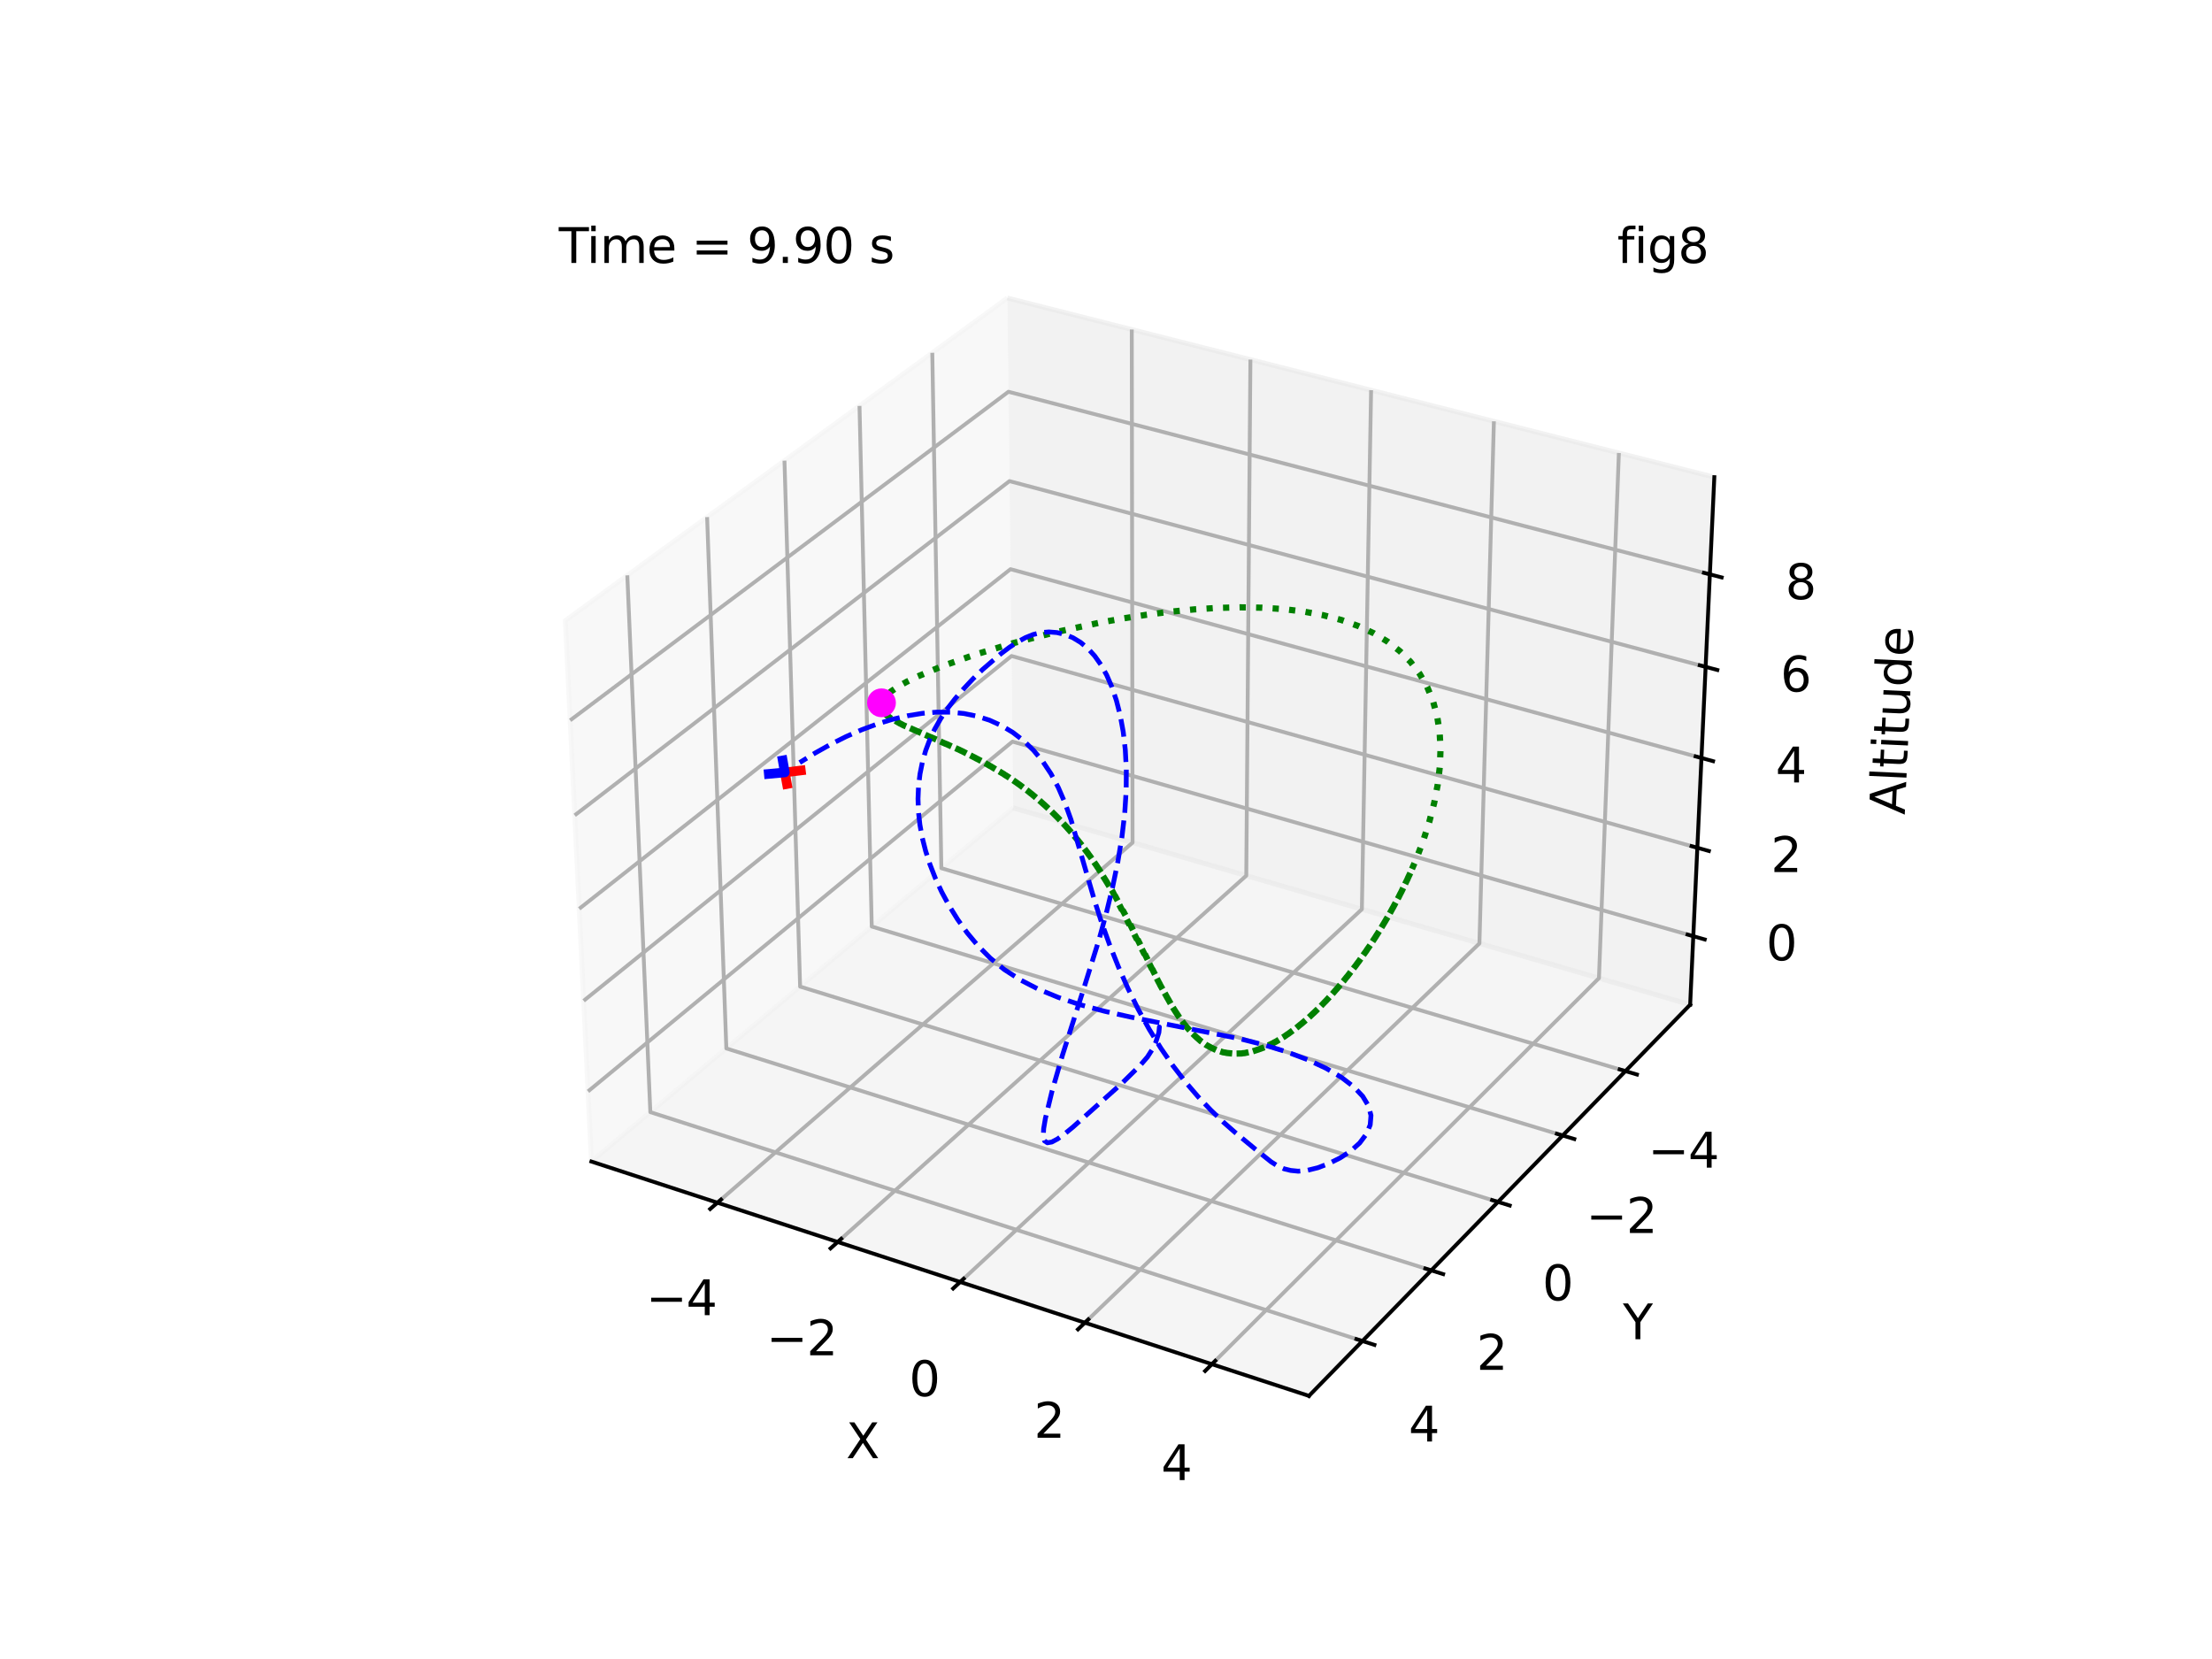 <?xml version="1.0" encoding="utf-8" standalone="no"?>
<!DOCTYPE svg PUBLIC "-//W3C//DTD SVG 1.1//EN"
  "http://www.w3.org/Graphics/SVG/1.1/DTD/svg11.dtd">
<svg xmlns:xlink="http://www.w3.org/1999/xlink" width="460.8pt" height="345.6pt" viewBox="0 0 460.8 345.6" xmlns="http://www.w3.org/2000/svg" version="1.1">
 <defs>
  <style type="text/css">*{stroke-linejoin: round; stroke-linecap: butt}</style>
 </defs>
 <g id="figure_1">
  <g id="patch_1">
   <path d="M 0 345.6 
L 460.8 345.6 
L 460.8 0 
L 0 0 
z
" style="fill: #ffffff"/>
  </g>
  <g id="patch_2">
   <path d="M 103.104 307.584 
L 369.216 307.584 
L 369.216 41.472 
L 103.104 41.472 
z
" style="fill: #ffffff"/>
  </g>
  <g id="pane3d_1">
   <g id="patch_3">
    <path d="M 211.076 168.307 
L 123.197 241.969 
L 117.77 129.273 
L 209.855 62.074 
" style="fill: #f2f2f2; opacity: 0.5; stroke: #f2f2f2; stroke-linejoin: miter"/>
   </g>
  </g>
  <g id="pane3d_2">
   <g id="patch_4">
    <path d="M 211.076 168.307 
L 352.09 209.295 
L 357.123 99.402 
L 209.855 62.074 
" style="fill: #e6e6e6; opacity: 0.5; stroke: #e6e6e6; stroke-linejoin: miter"/>
   </g>
  </g>
  <g id="pane3d_3">
   <g id="patch_5">
    <path d="M 211.076 168.307 
L 352.09 209.295 
L 272.679 290.79 
L 123.197 241.969 
" style="fill: #ececec; opacity: 0.5; stroke: #ececec; stroke-linejoin: miter"/>
   </g>
  </g>
  <g id="grid3d_1">
   <g id="Line3DCollection_1">
    <path d="M 149.45 250.543 
L 235.932 175.532 
L 235.768 68.642 
" style="fill: none; stroke: #b0b0b0; stroke-width: 0.8"/>
    <path d="M 174.508 258.727 
L 259.621 182.418 
L 260.482 74.907 
" style="fill: none; stroke: #b0b0b0; stroke-width: 0.8"/>
    <path d="M 200.021 267.06 
L 283.703 189.417 
L 285.625 81.28 
" style="fill: none; stroke: #b0b0b0; stroke-width: 0.8"/>
    <path d="M 226.001 275.545 
L 308.19 196.535 
L 311.208 87.764 
" style="fill: none; stroke: #b0b0b0; stroke-width: 0.8"/>
    <path d="M 252.461 284.187 
L 333.09 203.772 
L 337.244 94.363 
" style="fill: none; stroke: #b0b0b0; stroke-width: 0.8"/>
   </g>
  </g>
  <g id="grid3d_2">
   <g id="Line3DCollection_2">
    <path d="M 194.212 73.489 
L 196.101 180.86 
L 338.607 223.132 
" style="fill: none; stroke: #b0b0b0; stroke-width: 0.8"/>
    <path d="M 179.048 84.555 
L 181.602 193.013 
L 325.535 236.548 
" style="fill: none; stroke: #b0b0b0; stroke-width: 0.8"/>
    <path d="M 163.419 95.96 
L 166.678 205.523 
L 312.058 250.378 
" style="fill: none; stroke: #b0b0b0; stroke-width: 0.8"/>
    <path d="M 147.304 107.72 
L 151.31 218.405 
L 298.159 264.641 
" style="fill: none; stroke: #b0b0b0; stroke-width: 0.8"/>
    <path d="M 130.679 119.852 
L 135.477 231.677 
L 283.818 279.359 
" style="fill: none; stroke: #b0b0b0; stroke-width: 0.8"/>
   </g>
  </g>
  <g id="grid3d_3">
   <g id="Line3DCollection_3">
    <path d="M 352.744 195.025 
L 210.917 154.488 
L 122.494 227.357 
" style="fill: none; stroke: #b0b0b0; stroke-width: 0.8"/>
    <path d="M 353.587 176.602 
L 210.712 136.657 
L 121.585 208.482 
" style="fill: none; stroke: #b0b0b0; stroke-width: 0.8"/>
    <path d="M 354.444 157.902 
L 210.504 118.57 
L 120.662 189.313 
" style="fill: none; stroke: #b0b0b0; stroke-width: 0.8"/>
    <path d="M 355.313 138.919 
L 210.293 100.223 
L 119.724 169.842 
" style="fill: none; stroke: #b0b0b0; stroke-width: 0.8"/>
    <path d="M 356.196 119.645 
L 210.079 81.609 
L 118.771 150.061 
" style="fill: none; stroke: #b0b0b0; stroke-width: 0.8"/>
   </g>
  </g>
  <g id="axis3d_1">
   <g id="line2d_1">
    <path d="M 123.197 241.969 
L 272.679 290.79 
" style="fill: none; stroke: #000000; stroke-width: 0.8; stroke-linecap: square"/>
   </g>
   <g id="xtick_1">
    <g id="line2d_2">
     <path d="M 150.204 249.89 
L 147.94 251.853 
" style="fill: none; stroke: #000000; stroke-width: 0.8; stroke-linecap: square"/>
    </g>
    <g id="text_1">
     <!-- −4 -->
     <g transform="translate(134.567 273.972) scale(0.1 -0.1)">
      <defs>
       <path id="DejaVuSans-2212" d="M 678 2272 
L 4684 2272 
L 4684 1741 
L 678 1741 
L 678 2272 
z
" transform="scale(0.016)"/>
       <path id="DejaVuSans-34" d="M 2419 4116 
L 825 1625 
L 2419 1625 
L 2419 4116 
z
M 2253 4666 
L 3047 4666 
L 3047 1625 
L 3713 1625 
L 3713 1100 
L 3047 1100 
L 3047 0 
L 2419 0 
L 2419 1100 
L 313 1100 
L 313 1709 
L 2253 4666 
z
" transform="scale(0.016)"/>
      </defs>
      <use xlink:href="#DejaVuSans-2212"/>
      <use xlink:href="#DejaVuSans-34" x="83.789"/>
     </g>
    </g>
   </g>
   <g id="xtick_2">
    <g id="line2d_3">
     <path d="M 175.25 258.062 
L 173.021 260.061 
" style="fill: none; stroke: #000000; stroke-width: 0.8; stroke-linecap: square"/>
    </g>
    <g id="text_2">
     <!-- −2 -->
     <g transform="translate(159.652 282.329) scale(0.1 -0.1)">
      <defs>
       <path id="DejaVuSans-32" d="M 1228 531 
L 3431 531 
L 3431 0 
L 469 0 
L 469 531 
Q 828 903 1448 1529 
Q 2069 2156 2228 2338 
Q 2531 2678 2651 2914 
Q 2772 3150 2772 3378 
Q 2772 3750 2511 3984 
Q 2250 4219 1831 4219 
Q 1534 4219 1204 4116 
Q 875 4013 500 3803 
L 500 4441 
Q 881 4594 1212 4672 
Q 1544 4750 1819 4750 
Q 2544 4750 2975 4387 
Q 3406 4025 3406 3419 
Q 3406 3131 3298 2873 
Q 3191 2616 2906 2266 
Q 2828 2175 2409 1742 
Q 1991 1309 1228 531 
z
" transform="scale(0.016)"/>
      </defs>
      <use xlink:href="#DejaVuSans-2212"/>
      <use xlink:href="#DejaVuSans-32" x="83.789"/>
     </g>
    </g>
   </g>
   <g id="xtick_3">
    <g id="line2d_4">
     <path d="M 200.751 266.382 
L 198.557 268.418 
" style="fill: none; stroke: #000000; stroke-width: 0.8; stroke-linecap: square"/>
    </g>
    <g id="text_3">
     <!-- 0 -->
     <g transform="translate(189.384 290.839) scale(0.1 -0.1)">
      <defs>
       <path id="DejaVuSans-30" d="M 2034 4250 
Q 1547 4250 1301 3770 
Q 1056 3291 1056 2328 
Q 1056 1369 1301 889 
Q 1547 409 2034 409 
Q 2525 409 2770 889 
Q 3016 1369 3016 2328 
Q 3016 3291 2770 3770 
Q 2525 4250 2034 4250 
z
M 2034 4750 
Q 2819 4750 3233 4129 
Q 3647 3509 3647 2328 
Q 3647 1150 3233 529 
Q 2819 -91 2034 -91 
Q 1250 -91 836 529 
Q 422 1150 422 2328 
Q 422 3509 836 4129 
Q 1250 4750 2034 4750 
z
" transform="scale(0.016)"/>
      </defs>
      <use xlink:href="#DejaVuSans-30"/>
     </g>
    </g>
   </g>
   <g id="xtick_4">
    <g id="line2d_5">
     <path d="M 226.718 274.855 
L 224.562 276.928 
" style="fill: none; stroke: #000000; stroke-width: 0.8; stroke-linecap: square"/>
    </g>
    <g id="text_4">
     <!-- 2 -->
     <g transform="translate(215.395 299.506) scale(0.1 -0.1)">
      <use xlink:href="#DejaVuSans-32"/>
     </g>
    </g>
   </g>
   <g id="xtick_5">
    <g id="line2d_6">
     <path d="M 253.166 283.484 
L 251.049 285.595 
" style="fill: none; stroke: #000000; stroke-width: 0.8; stroke-linecap: square"/>
    </g>
    <g id="text_5">
     <!-- 4 -->
     <g transform="translate(241.889 308.333) scale(0.1 -0.1)">
      <use xlink:href="#DejaVuSans-34"/>
     </g>
    </g>
   </g>
   <g id="text_6">
    <!-- X -->
    <g transform="translate(176.251 303.768) scale(0.1 -0.1)">
     <defs>
      <path id="DejaVuSans-58" d="M 403 4666 
L 1081 4666 
L 2241 2931 
L 3406 4666 
L 4084 4666 
L 2584 2425 
L 4184 0 
L 3506 0 
L 2194 1984 
L 872 0 
L 191 0 
L 1856 2491 
L 403 4666 
z
" transform="scale(0.016)"/>
     </defs>
     <use xlink:href="#DejaVuSans-58"/>
    </g>
   </g>
  </g>
  <g id="axis3d_2">
   <g id="line2d_7">
    <path d="M 352.09 209.295 
L 272.679 290.79 
" style="fill: none; stroke: #000000; stroke-width: 0.8; stroke-linecap: square"/>
   </g>
   <g id="xtick_6">
    <g id="line2d_8">
     <path d="M 337.411 222.777 
L 341.004 223.843 
" style="fill: none; stroke: #000000; stroke-width: 0.8; stroke-linecap: square"/>
    </g>
    <g id="text_7">
     <!-- −4 -->
     <g transform="translate(343.305 243.237) scale(0.1 -0.1)">
      <use xlink:href="#DejaVuSans-2212"/>
      <use xlink:href="#DejaVuSans-34" x="83.789"/>
     </g>
    </g>
   </g>
   <g id="xtick_7">
    <g id="line2d_9">
     <path d="M 324.325 236.182 
L 327.957 237.28 
" style="fill: none; stroke: #000000; stroke-width: 0.8; stroke-linecap: square"/>
    </g>
    <g id="text_8">
     <!-- −2 -->
     <g transform="translate(330.408 256.851) scale(0.1 -0.1)">
      <use xlink:href="#DejaVuSans-2212"/>
      <use xlink:href="#DejaVuSans-32" x="83.789"/>
     </g>
    </g>
   </g>
   <g id="xtick_8">
    <g id="line2d_10">
     <path d="M 310.835 250 
L 314.507 251.133 
" style="fill: none; stroke: #000000; stroke-width: 0.8; stroke-linecap: square"/>
    </g>
    <g id="text_9">
     <!-- 0 -->
     <g transform="translate(321.303 270.885) scale(0.1 -0.1)">
      <use xlink:href="#DejaVuSans-30"/>
     </g>
    </g>
   </g>
   <g id="xtick_9">
    <g id="line2d_11">
     <path d="M 296.923 264.252 
L 300.635 265.421 
" style="fill: none; stroke: #000000; stroke-width: 0.8; stroke-linecap: square"/>
    </g>
    <g id="text_10">
     <!-- 2 -->
     <g transform="translate(307.591 285.36) scale(0.1 -0.1)">
      <use xlink:href="#DejaVuSans-32"/>
     </g>
    </g>
   </g>
   <g id="xtick_10">
    <g id="line2d_12">
     <path d="M 282.568 278.958 
L 286.32 280.164 
" style="fill: none; stroke: #000000; stroke-width: 0.8; stroke-linecap: square"/>
    </g>
    <g id="text_11">
     <!-- 4 -->
     <g transform="translate(293.441 300.295) scale(0.1 -0.1)">
      <use xlink:href="#DejaVuSans-34"/>
     </g>
    </g>
   </g>
   <g id="text_12">
    <!-- Y -->
    <g transform="translate(338.079 278.989) scale(0.1 -0.1)">
     <defs>
      <path id="DejaVuSans-59" d="M -13 4666 
L 666 4666 
L 1959 2747 
L 3244 4666 
L 3922 4666 
L 2272 2222 
L 2272 0 
L 1638 0 
L 1638 2222 
L -13 4666 
z
" transform="scale(0.016)"/>
     </defs>
     <use xlink:href="#DejaVuSans-59"/>
    </g>
   </g>
  </g>
  <g id="axis3d_3">
   <g id="line2d_13">
    <path d="M 352.09 209.295 
L 357.123 99.402 
" style="fill: none; stroke: #000000; stroke-width: 0.8; stroke-linecap: square"/>
   </g>
   <g id="xtick_11">
    <g id="line2d_14">
     <path d="M 351.553 194.685 
L 355.128 195.707 
" style="fill: none; stroke: #000000; stroke-width: 0.8; stroke-linecap: square"/>
    </g>
    <g id="text_13">
     <!-- 0 -->
     <g transform="translate(367.915 200.047) scale(0.1 -0.1)">
      <use xlink:href="#DejaVuSans-30"/>
     </g>
    </g>
   </g>
   <g id="xtick_12">
    <g id="line2d_15">
     <path d="M 352.388 176.267 
L 355.99 177.274 
" style="fill: none; stroke: #000000; stroke-width: 0.8; stroke-linecap: square"/>
    </g>
    <g id="text_14">
     <!-- 2 -->
     <g transform="translate(368.893 181.661) scale(0.1 -0.1)">
      <use xlink:href="#DejaVuSans-32"/>
     </g>
    </g>
   </g>
   <g id="xtick_13">
    <g id="line2d_16">
     <path d="M 353.235 157.572 
L 356.865 158.564 
" style="fill: none; stroke: #000000; stroke-width: 0.8; stroke-linecap: square"/>
    </g>
    <g id="text_15">
     <!-- 4 -->
     <g transform="translate(369.885 162.999) scale(0.1 -0.1)">
      <use xlink:href="#DejaVuSans-34"/>
     </g>
    </g>
   </g>
   <g id="xtick_14">
    <g id="line2d_17">
     <path d="M 354.094 138.594 
L 357.754 139.57 
" style="fill: none; stroke: #000000; stroke-width: 0.8; stroke-linecap: square"/>
    </g>
    <g id="text_16">
     <!-- 6 -->
     <g transform="translate(370.892 144.055) scale(0.1 -0.1)">
      <defs>
       <path id="DejaVuSans-36" d="M 2113 2584 
Q 1688 2584 1439 2293 
Q 1191 2003 1191 1497 
Q 1191 994 1439 701 
Q 1688 409 2113 409 
Q 2538 409 2786 701 
Q 3034 994 3034 1497 
Q 3034 2003 2786 2293 
Q 2538 2584 2113 2584 
z
M 3366 4563 
L 3366 3988 
Q 3128 4100 2886 4159 
Q 2644 4219 2406 4219 
Q 1781 4219 1451 3797 
Q 1122 3375 1075 2522 
Q 1259 2794 1537 2939 
Q 1816 3084 2150 3084 
Q 2853 3084 3261 2657 
Q 3669 2231 3669 1497 
Q 3669 778 3244 343 
Q 2819 -91 2113 -91 
Q 1303 -91 875 529 
Q 447 1150 447 2328 
Q 447 3434 972 4092 
Q 1497 4750 2381 4750 
Q 2619 4750 2861 4703 
Q 3103 4656 3366 4563 
z
" transform="scale(0.016)"/>
      </defs>
      <use xlink:href="#DejaVuSans-36"/>
     </g>
    </g>
   </g>
   <g id="xtick_15">
    <g id="line2d_18">
     <path d="M 354.967 119.326 
L 358.656 120.286 
" style="fill: none; stroke: #000000; stroke-width: 0.8; stroke-linecap: square"/>
    </g>
    <g id="text_17">
     <!-- 8 -->
     <g transform="translate(371.915 124.822) scale(0.1 -0.1)">
      <defs>
       <path id="DejaVuSans-38" d="M 2034 2216 
Q 1584 2216 1326 1975 
Q 1069 1734 1069 1313 
Q 1069 891 1326 650 
Q 1584 409 2034 409 
Q 2484 409 2743 651 
Q 3003 894 3003 1313 
Q 3003 1734 2745 1975 
Q 2488 2216 2034 2216 
z
M 1403 2484 
Q 997 2584 770 2862 
Q 544 3141 544 3541 
Q 544 4100 942 4425 
Q 1341 4750 2034 4750 
Q 2731 4750 3128 4425 
Q 3525 4100 3525 3541 
Q 3525 3141 3298 2862 
Q 3072 2584 2669 2484 
Q 3125 2378 3379 2068 
Q 3634 1759 3634 1313 
Q 3634 634 3220 271 
Q 2806 -91 2034 -91 
Q 1263 -91 848 271 
Q 434 634 434 1313 
Q 434 1759 690 2068 
Q 947 2378 1403 2484 
z
M 1172 3481 
Q 1172 3119 1398 2916 
Q 1625 2713 2034 2713 
Q 2441 2713 2670 2916 
Q 2900 3119 2900 3481 
Q 2900 3844 2670 4047 
Q 2441 4250 2034 4250 
Q 1625 4250 1398 4047 
Q 1172 3844 1172 3481 
z
" transform="scale(0.016)"/>
      </defs>
      <use xlink:href="#DejaVuSans-38"/>
     </g>
    </g>
   </g>
   <g id="text_18">
    <!-- Altitude -->
    <g transform="translate(396.79 169.787) rotate(-87.378) scale(0.1 -0.1)">
     <defs>
      <path id="DejaVuSans-41" d="M 2188 4044 
L 1331 1722 
L 3047 1722 
L 2188 4044 
z
M 1831 4666 
L 2547 4666 
L 4325 0 
L 3669 0 
L 3244 1197 
L 1141 1197 
L 716 0 
L 50 0 
L 1831 4666 
z
" transform="scale(0.016)"/>
      <path id="DejaVuSans-6c" d="M 603 4863 
L 1178 4863 
L 1178 0 
L 603 0 
L 603 4863 
z
" transform="scale(0.016)"/>
      <path id="DejaVuSans-74" d="M 1172 4494 
L 1172 3500 
L 2356 3500 
L 2356 3053 
L 1172 3053 
L 1172 1153 
Q 1172 725 1289 603 
Q 1406 481 1766 481 
L 2356 481 
L 2356 0 
L 1766 0 
Q 1100 0 847 248 
Q 594 497 594 1153 
L 594 3053 
L 172 3053 
L 172 3500 
L 594 3500 
L 594 4494 
L 1172 4494 
z
" transform="scale(0.016)"/>
      <path id="DejaVuSans-69" d="M 603 3500 
L 1178 3500 
L 1178 0 
L 603 0 
L 603 3500 
z
M 603 4863 
L 1178 4863 
L 1178 4134 
L 603 4134 
L 603 4863 
z
" transform="scale(0.016)"/>
      <path id="DejaVuSans-75" d="M 544 1381 
L 544 3500 
L 1119 3500 
L 1119 1403 
Q 1119 906 1312 657 
Q 1506 409 1894 409 
Q 2359 409 2629 706 
Q 2900 1003 2900 1516 
L 2900 3500 
L 3475 3500 
L 3475 0 
L 2900 0 
L 2900 538 
Q 2691 219 2414 64 
Q 2138 -91 1772 -91 
Q 1169 -91 856 284 
Q 544 659 544 1381 
z
M 1991 3584 
L 1991 3584 
z
" transform="scale(0.016)"/>
      <path id="DejaVuSans-64" d="M 2906 2969 
L 2906 4863 
L 3481 4863 
L 3481 0 
L 2906 0 
L 2906 525 
Q 2725 213 2448 61 
Q 2172 -91 1784 -91 
Q 1150 -91 751 415 
Q 353 922 353 1747 
Q 353 2572 751 3078 
Q 1150 3584 1784 3584 
Q 2172 3584 2448 3432 
Q 2725 3281 2906 2969 
z
M 947 1747 
Q 947 1113 1208 752 
Q 1469 391 1925 391 
Q 2381 391 2643 752 
Q 2906 1113 2906 1747 
Q 2906 2381 2643 2742 
Q 2381 3103 1925 3103 
Q 1469 3103 1208 2742 
Q 947 2381 947 1747 
z
" transform="scale(0.016)"/>
      <path id="DejaVuSans-65" d="M 3597 1894 
L 3597 1613 
L 953 1613 
Q 991 1019 1311 708 
Q 1631 397 2203 397 
Q 2534 397 2845 478 
Q 3156 559 3463 722 
L 3463 178 
Q 3153 47 2828 -22 
Q 2503 -91 2169 -91 
Q 1331 -91 842 396 
Q 353 884 353 1716 
Q 353 2575 817 3079 
Q 1281 3584 2069 3584 
Q 2775 3584 3186 3129 
Q 3597 2675 3597 1894 
z
M 3022 2063 
Q 3016 2534 2758 2815 
Q 2500 3097 2075 3097 
Q 1594 3097 1305 2825 
Q 1016 2553 972 2059 
L 3022 2063 
z
" transform="scale(0.016)"/>
     </defs>
     <use xlink:href="#DejaVuSans-41"/>
     <use xlink:href="#DejaVuSans-6c" x="68.408"/>
     <use xlink:href="#DejaVuSans-74" x="96.191"/>
     <use xlink:href="#DejaVuSans-69" x="135.4"/>
     <use xlink:href="#DejaVuSans-74" x="163.184"/>
     <use xlink:href="#DejaVuSans-75" x="202.393"/>
     <use xlink:href="#DejaVuSans-64" x="265.771"/>
     <use xlink:href="#DejaVuSans-65" x="329.248"/>
    </g>
   </g>
  </g>
  <g id="axes_1">
   <g id="line2d_19">
    <path d="M 293.793 181.862 
L 291.94 185.762 
L 289.918 189.582 
L 287.752 193.29 
L 285.467 196.854 
L 283.09 200.245 
L 280.647 203.432 
L 278.163 206.388 
L 275.66 209.09 
L 273.162 211.513 
L 270.689 213.639 
L 268.259 215.452 
L 265.889 216.94 
L 263.592 218.093 
L 261.379 218.907 
L 259.258 219.381 
L 257.235 219.517 
L 255.311 219.322 
L 253.488 218.807 
L 251.762 217.983 
L 250.127 216.868 
L 248.577 215.481 
L 247.103 213.842 
L 245.692 211.975 
L 244.334 209.904 
L 241.718 205.255 
L 237.834 197.41 
L 235.108 191.9 
L 232.157 186.39 
L 228.904 181.044 
L 227.149 178.477 
L 225.304 175.998 
L 223.366 173.621 
L 221.339 171.354 
L 219.226 169.206 
L 217.033 167.182 
L 214.769 165.285 
L 212.446 163.516 
L 210.075 161.874 
L 205.26 158.961 
L 200.476 156.502 
L 195.905 154.431 
L 188.228 151.099 
L 185.559 149.639 
L 184.609 148.916 
L 183.947 148.182 
L 183.595 147.428 
L 183.572 146.643 
L 183.894 145.82 
L 184.573 144.953 
L 185.618 144.038 
L 187.034 143.073 
L 188.822 142.058 
L 190.978 140.995 
L 196.361 138.746 
L 203.069 136.387 
L 210.927 134.01 
L 219.706 131.736 
L 229.136 129.702 
L 234.003 128.821 
L 238.921 128.056 
L 243.851 127.426 
L 248.755 126.948 
L 253.597 126.64 
L 258.34 126.517 
L 262.949 126.596 
L 267.393 126.888 
L 271.639 127.406 
L 275.662 128.16 
L 279.434 129.157 
L 282.933 130.402 
L 286.14 131.899 
L 289.038 133.648 
L 291.613 135.648 
L 293.854 137.895 
L 295.753 140.382 
L 297.308 143.098 
L 298.515 146.033 
L 299.377 149.171 
L 299.899 152.496 
L 300.089 155.987 
L 299.956 159.623 
L 299.513 163.379 
L 298.777 167.231 
L 297.764 171.148 
L 296.494 175.104 
L 294.99 179.065 
L 293.273 183.002 
L 291.369 186.882 
L 289.302 190.673 
L 287.099 194.342 
L 284.785 197.859 
L 282.386 201.194 
L 279.928 204.316 
L 277.436 207.201 
L 274.933 209.824 
L 272.44 212.162 
L 269.977 214.199 
L 267.563 215.919 
L 265.213 217.31 
L 262.94 218.365 
L 260.753 219.08 
L 258.66 219.455 
L 256.665 219.494 
L 254.771 219.205 
L 252.976 218.598 
L 251.277 217.688 
L 249.668 216.492 
L 248.141 215.029 
L 246.687 213.321 
L 245.293 211.393 
L 243.947 209.267 
L 241.344 204.533 
L 231.704 185.6 
L 228.403 180.29 
L 226.622 177.746 
L 224.75 175.296 
L 222.786 172.95 
L 220.734 170.718 
L 218.597 168.605 
L 216.382 166.617 
L 214.099 164.757 
L 211.761 163.026 
L 209.38 161.42 
L 204.559 158.576 
L 199.794 156.178 
L 193.162 153.261 
L 187.782 150.883 
L 185.254 149.429 
L 184.386 148.704 
L 183.812 147.965 
L 183.554 147.203 
L 183.63 146.408 
L 184.054 145.573 
L 184.054 145.573 
" clip-path="url(#p1237000f44)" style="fill: none; stroke-dasharray: 1.3,2.145; stroke-dashoffset: 0; stroke: #008000; stroke-width: 1.3"/>
   </g>
   <g id="line2d_20">
    <path d="M 166.828 160.503 
L 163.494 160.912 
L 163.938 163.324 
" clip-path="url(#p1237000f44)" style="fill: none; stroke: #ff0000; stroke-width: 2; stroke-linecap: square"/>
   </g>
   <g id="line2d_21">
    <path d="M 160.158 161.218 
L 163.494 160.912 
L 163.051 158.404 
" clip-path="url(#p1237000f44)" style="fill: none; stroke: #0000ff; stroke-width: 2; stroke-linecap: square"/>
   </g>
   <g id="line2d_22">
    <path d="M 241.483 214.126 
L 241.524 213.952 
L 241.414 215.097 
L 240.755 217.158 
L 240.061 218.573 
L 239.03 220.191 
L 237.549 221.9 
L 233.771 225.621 
L 223.499 234.803 
L 221.796 236.198 
L 220.32 237.259 
L 219.106 237.906 
L 218.19 238.06 
L 217.594 237.668 
L 217.338 236.689 
L 217.415 235.115 
L 217.774 232.993 
L 219.17 227.249 
L 221.339 219.778 
L 225.739 206.012 
L 228.967 195.669 
L 230.446 190.297 
L 231.755 184.898 
L 232.859 179.566 
L 233.718 174.372 
L 234.303 169.391 
L 234.604 164.682 
L 234.634 160.277 
L 234.419 156.193 
L 233.986 152.436 
L 233.358 149.005 
L 232.563 145.9 
L 231.623 143.116 
L 230.55 140.648 
L 229.353 138.49 
L 228.041 136.636 
L 226.621 135.082 
L 225.108 133.823 
L 223.516 132.856 
L 221.865 132.175 
L 220.182 131.776 
L 218.499 131.648 
L 216.847 131.784 
L 215.232 132.18 
L 213.626 132.828 
L 211.99 133.719 
L 210.29 134.842 
L 208.505 136.186 
L 204.666 139.493 
L 202.68 141.424 
L 200.755 143.479 
L 198.974 145.552 
L 197.377 147.614 
L 195.968 149.702 
L 194.746 151.833 
L 193.706 154.039 
L 192.842 156.34 
L 192.155 158.739 
L 191.653 161.225 
L 191.347 163.778 
L 191.239 166.392 
L 191.33 169.061 
L 191.625 171.776 
L 192.127 174.528 
L 192.835 177.311 
L 193.745 180.126 
L 194.857 182.969 
L 196.177 185.824 
L 197.714 188.674 
L 199.472 191.507 
L 201.465 194.302 
L 203.725 197.014 
L 206.292 199.593 
L 209.217 201.976 
L 212.544 204.126 
L 216.286 206.049 
L 220.445 207.769 
L 225.032 209.308 
L 230.102 210.662 
L 235.61 211.89 
L 258.321 216.395 
L 263.44 217.7 
L 268.177 219.162 
L 272.467 220.782 
L 276.241 222.546 
L 279.435 224.427 
L 281.989 226.382 
L 283.874 228.374 
L 285.079 230.375 
L 285.6 232.367 
L 285.436 234.333 
L 284.629 236.263 
L 283.24 238.11 
L 281.364 239.791 
L 279.16 241.224 
L 276.823 242.387 
L 274.515 243.267 
L 272.36 243.794 
L 270.449 243.983 
L 268.866 243.823 
L 267.498 243.485 
L 266.173 242.905 
L 264.786 242.024 
L 261.564 239.442 
L 257.301 235.912 
L 254.821 233.73 
L 252.223 231.242 
L 249.575 228.451 
L 246.927 225.361 
L 244.324 221.98 
L 241.801 218.318 
L 239.387 214.393 
L 237.103 210.237 
L 234.965 205.888 
L 232.979 201.392 
L 231.15 196.805 
L 229.485 192.176 
L 227.994 187.547 
L 223.103 170.748 
L 221.849 167.259 
L 220.472 164.074 
L 218.933 161.188 
L 217.205 158.595 
L 215.293 156.293 
L 213.218 154.287 
L 210.991 152.575 
L 208.626 151.157 
L 206.134 150.031 
L 203.525 149.193 
L 200.812 148.638 
L 198.009 148.361 
L 195.112 148.353 
L 192.122 148.605 
L 189.05 149.107 
L 185.91 149.85 
L 182.721 150.827 
L 179.499 152.027 
L 176.259 153.444 
L 173.014 155.068 
L 169.782 156.883 
L 166.589 158.857 
L 166.589 158.857 
" clip-path="url(#p1237000f44)" style="fill: none; stroke-dasharray: 3.7,1.6; stroke-dashoffset: 0; stroke: #0000ff"/>
   </g>
   <g id="Path3DCollection_1">
    <defs>
     <path id="mea9ee16d48" d="M 0 2.5 
C 0.663 2.5 1.299 2.237 1.768 1.768 
C 2.237 1.299 2.5 0.663 2.5 0 
C 2.5 -0.663 2.237 -1.299 1.768 -1.768 
C 1.299 -2.237 0.663 -2.5 0 -2.5 
C -0.663 -2.5 -1.299 -2.237 -1.768 -1.768 
C -2.237 -1.299 -2.5 -0.663 -2.5 0 
C -2.5 0.663 -2.237 1.299 -1.768 1.768 
C -1.299 2.237 -0.663 2.5 0 2.5 
z
" style="stroke: #ff00ff"/>
    </defs>
    <g clip-path="url(#p1237000f44)">
     <use xlink:href="#mea9ee16d48" x="183.63" y="146.408" style="fill: #ff00ff; stroke: #ff00ff"/>
    </g>
   </g>
   <g id="text_19">
    <!-- Time = 9.90 s -->
    <g transform="translate(116.41 54.778) scale(0.1 -0.1)">
     <defs>
      <path id="DejaVuSans-54" d="M -19 4666 
L 3928 4666 
L 3928 4134 
L 2272 4134 
L 2272 0 
L 1638 0 
L 1638 4134 
L -19 4134 
L -19 4666 
z
" transform="scale(0.016)"/>
      <path id="DejaVuSans-6d" d="M 3328 2828 
Q 3544 3216 3844 3400 
Q 4144 3584 4550 3584 
Q 5097 3584 5394 3201 
Q 5691 2819 5691 2113 
L 5691 0 
L 5113 0 
L 5113 2094 
Q 5113 2597 4934 2840 
Q 4756 3084 4391 3084 
Q 3944 3084 3684 2787 
Q 3425 2491 3425 1978 
L 3425 0 
L 2847 0 
L 2847 2094 
Q 2847 2600 2669 2842 
Q 2491 3084 2119 3084 
Q 1678 3084 1418 2786 
Q 1159 2488 1159 1978 
L 1159 0 
L 581 0 
L 581 3500 
L 1159 3500 
L 1159 2956 
Q 1356 3278 1631 3431 
Q 1906 3584 2284 3584 
Q 2666 3584 2933 3390 
Q 3200 3197 3328 2828 
z
" transform="scale(0.016)"/>
      <path id="DejaVuSans-20" transform="scale(0.016)"/>
      <path id="DejaVuSans-3d" d="M 678 2906 
L 4684 2906 
L 4684 2381 
L 678 2381 
L 678 2906 
z
M 678 1631 
L 4684 1631 
L 4684 1100 
L 678 1100 
L 678 1631 
z
" transform="scale(0.016)"/>
      <path id="DejaVuSans-39" d="M 703 97 
L 703 672 
Q 941 559 1184 500 
Q 1428 441 1663 441 
Q 2288 441 2617 861 
Q 2947 1281 2994 2138 
Q 2813 1869 2534 1725 
Q 2256 1581 1919 1581 
Q 1219 1581 811 2004 
Q 403 2428 403 3163 
Q 403 3881 828 4315 
Q 1253 4750 1959 4750 
Q 2769 4750 3195 4129 
Q 3622 3509 3622 2328 
Q 3622 1225 3098 567 
Q 2575 -91 1691 -91 
Q 1453 -91 1209 -44 
Q 966 3 703 97 
z
M 1959 2075 
Q 2384 2075 2632 2365 
Q 2881 2656 2881 3163 
Q 2881 3666 2632 3958 
Q 2384 4250 1959 4250 
Q 1534 4250 1286 3958 
Q 1038 3666 1038 3163 
Q 1038 2656 1286 2365 
Q 1534 2075 1959 2075 
z
" transform="scale(0.016)"/>
      <path id="DejaVuSans-2e" d="M 684 794 
L 1344 794 
L 1344 0 
L 684 0 
L 684 794 
z
" transform="scale(0.016)"/>
      <path id="DejaVuSans-73" d="M 2834 3397 
L 2834 2853 
Q 2591 2978 2328 3040 
Q 2066 3103 1784 3103 
Q 1356 3103 1142 2972 
Q 928 2841 928 2578 
Q 928 2378 1081 2264 
Q 1234 2150 1697 2047 
L 1894 2003 
Q 2506 1872 2764 1633 
Q 3022 1394 3022 966 
Q 3022 478 2636 193 
Q 2250 -91 1575 -91 
Q 1294 -91 989 -36 
Q 684 19 347 128 
L 347 722 
Q 666 556 975 473 
Q 1284 391 1588 391 
Q 1994 391 2212 530 
Q 2431 669 2431 922 
Q 2431 1156 2273 1281 
Q 2116 1406 1581 1522 
L 1381 1569 
Q 847 1681 609 1914 
Q 372 2147 372 2553 
Q 372 3047 722 3315 
Q 1072 3584 1716 3584 
Q 2034 3584 2315 3537 
Q 2597 3491 2834 3397 
z
" transform="scale(0.016)"/>
     </defs>
     <use xlink:href="#DejaVuSans-54"/>
     <use xlink:href="#DejaVuSans-69" x="57.959"/>
     <use xlink:href="#DejaVuSans-6d" x="85.742"/>
     <use xlink:href="#DejaVuSans-65" x="183.154"/>
     <use xlink:href="#DejaVuSans-20" x="244.678"/>
     <use xlink:href="#DejaVuSans-3d" x="276.465"/>
     <use xlink:href="#DejaVuSans-20" x="360.254"/>
     <use xlink:href="#DejaVuSans-39" x="392.041"/>
     <use xlink:href="#DejaVuSans-2e" x="455.664"/>
     <use xlink:href="#DejaVuSans-39" x="487.451"/>
     <use xlink:href="#DejaVuSans-30" x="551.074"/>
     <use xlink:href="#DejaVuSans-20" x="614.697"/>
     <use xlink:href="#DejaVuSans-73" x="646.484"/>
    </g>
   </g>
   <g id="text_20">
    <!-- fig8 -->
    <g transform="translate(336.901 54.778) scale(0.1 -0.1)">
     <defs>
      <path id="DejaVuSans-66" d="M 2375 4863 
L 2375 4384 
L 1825 4384 
Q 1516 4384 1395 4259 
Q 1275 4134 1275 3809 
L 1275 3500 
L 2222 3500 
L 2222 3053 
L 1275 3053 
L 1275 0 
L 697 0 
L 697 3053 
L 147 3053 
L 147 3500 
L 697 3500 
L 697 3744 
Q 697 4328 969 4595 
Q 1241 4863 1831 4863 
L 2375 4863 
z
" transform="scale(0.016)"/>
      <path id="DejaVuSans-67" d="M 2906 1791 
Q 2906 2416 2648 2759 
Q 2391 3103 1925 3103 
Q 1463 3103 1205 2759 
Q 947 2416 947 1791 
Q 947 1169 1205 825 
Q 1463 481 1925 481 
Q 2391 481 2648 825 
Q 2906 1169 2906 1791 
z
M 3481 434 
Q 3481 -459 3084 -895 
Q 2688 -1331 1869 -1331 
Q 1566 -1331 1297 -1286 
Q 1028 -1241 775 -1147 
L 775 -588 
Q 1028 -725 1275 -790 
Q 1522 -856 1778 -856 
Q 2344 -856 2625 -561 
Q 2906 -266 2906 331 
L 2906 616 
Q 2728 306 2450 153 
Q 2172 0 1784 0 
Q 1141 0 747 490 
Q 353 981 353 1791 
Q 353 2603 747 3093 
Q 1141 3584 1784 3584 
Q 2172 3584 2450 3431 
Q 2728 3278 2906 2969 
L 2906 3500 
L 3481 3500 
L 3481 434 
z
" transform="scale(0.016)"/>
     </defs>
     <use xlink:href="#DejaVuSans-66"/>
     <use xlink:href="#DejaVuSans-69" x="35.205"/>
     <use xlink:href="#DejaVuSans-67" x="62.988"/>
     <use xlink:href="#DejaVuSans-38" x="126.465"/>
    </g>
   </g>
  </g>
 </g>
 <defs>
  <clipPath id="p1237000f44">
   <rect x="103.104" y="41.472" width="266.112" height="266.112"/>
  </clipPath>
 </defs>
</svg>
